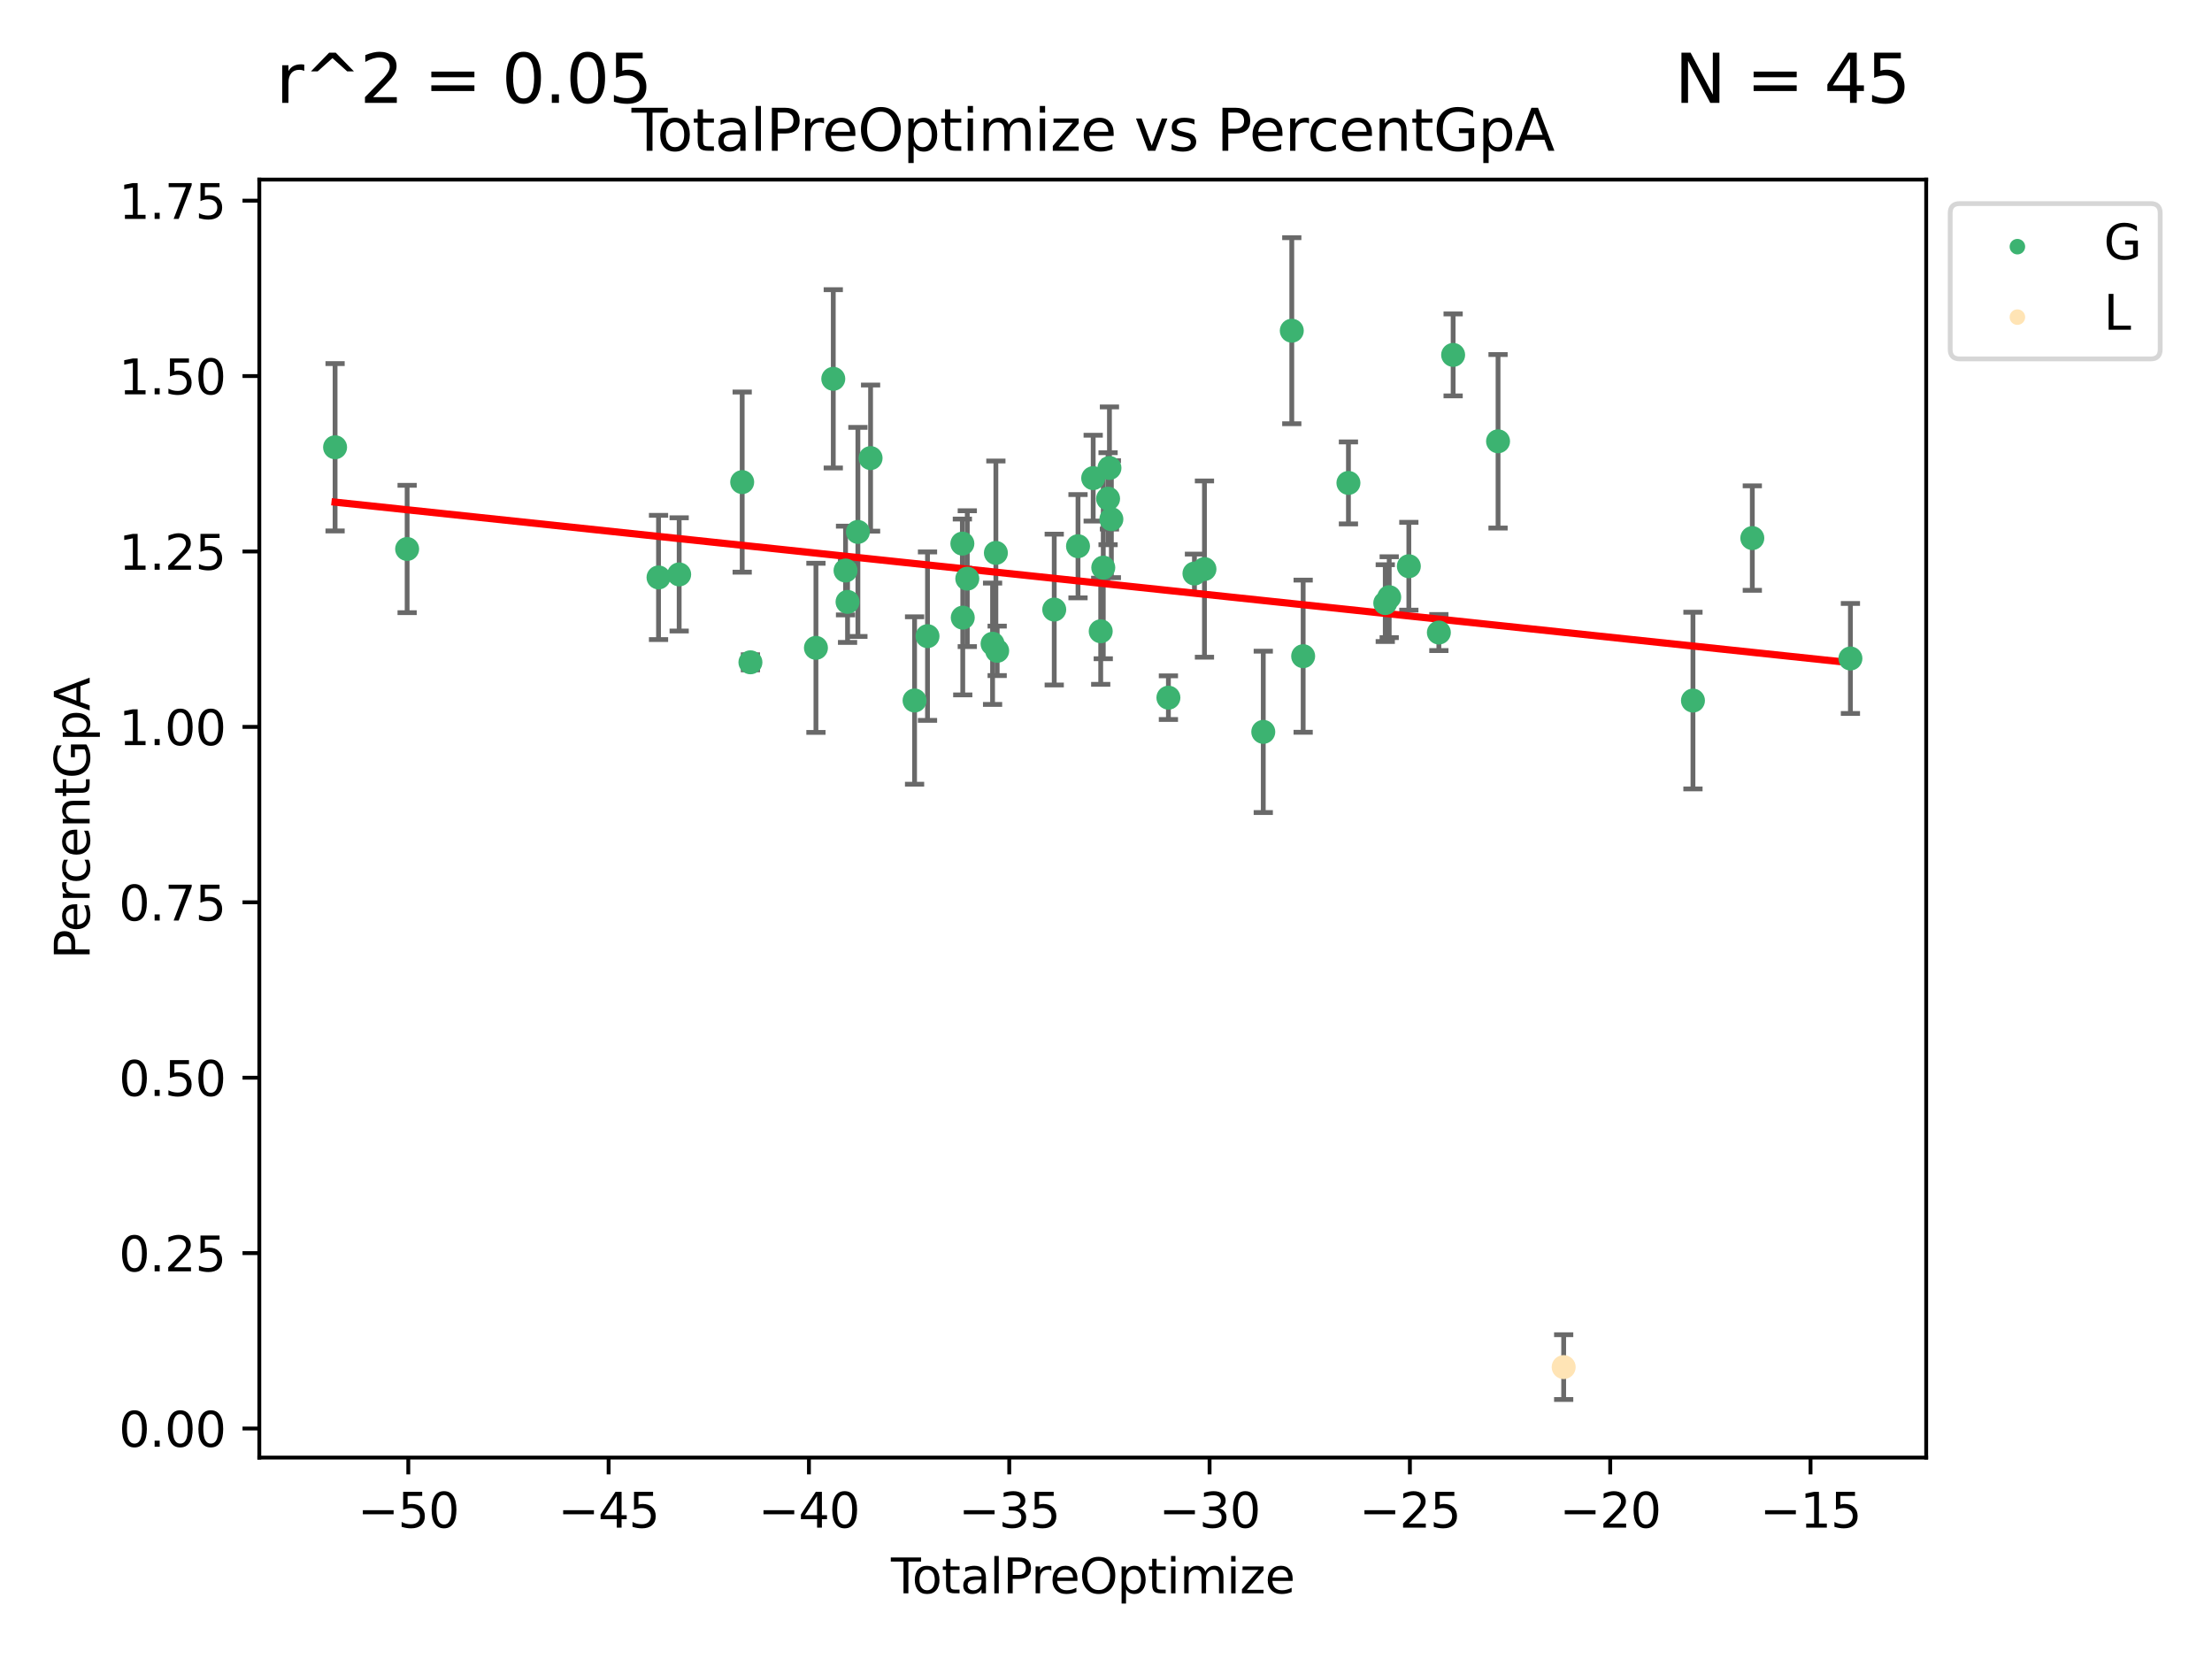 <?xml version="1.0" encoding="utf-8" standalone="no"?>
<!DOCTYPE svg PUBLIC "-//W3C//DTD SVG 1.1//EN"
  "http://www.w3.org/Graphics/SVG/1.1/DTD/svg11.dtd">
<svg xmlns:xlink="http://www.w3.org/1999/xlink" width="460.8pt" height="345.6pt" viewBox="0 0 460.8 345.6" xmlns="http://www.w3.org/2000/svg" version="1.1">
 <defs>
  <style type="text/css">*{stroke-linejoin: round; stroke-linecap: butt}</style>
 </defs>
 <g id="figure_1">
  <g id="patch_1">
   <path d="M 0 345.6 
L 460.8 345.6 
L 460.8 0 
L 0 0 
z
" style="fill: #ffffff"/>
  </g>
  <g id="axes_1">
   <g id="patch_2">
    <path d="M 54.02 303.64 
L 401.26 303.64 
L 401.26 37.411 
L 54.02 37.411 
z
" style="fill: #ffffff"/>
   </g>
   <g id="PathCollection_1">
    <defs>
     <path id="m9920bfb9d6" d="M 0 1.118 
C 0.297 1.118 0.581 1 0.791 0.791 
C 1 0.581 1.118 0.297 1.118 0 
C 1.118 -0.297 1 -0.581 0.791 -0.791 
C 0.581 -1 0.297 -1.118 0 -1.118 
C -0.297 -1.118 -0.581 -1 -0.791 -0.791 
C -1 -0.581 -1.118 -0.297 -1.118 0 
C -1.118 0.297 -1 0.581 -0.791 0.791 
C -0.581 1 -0.297 1.118 0 1.118 
z
" style="stroke: #3cb371"/>
    </defs>
    <g clip-path="url(#p3138dc5c91)">
     <use xlink:href="#m9920bfb9d6" x="69.804" y="93.175" style="fill: #3cb371; stroke: #3cb371"/>
     <use xlink:href="#m9920bfb9d6" x="84.813" y="114.364" style="fill: #3cb371; stroke: #3cb371"/>
     <use xlink:href="#m9920bfb9d6" x="137.183" y="120.292" style="fill: #3cb371; stroke: #3cb371"/>
     <use xlink:href="#m9920bfb9d6" x="141.483" y="119.66" style="fill: #3cb371; stroke: #3cb371"/>
     <use xlink:href="#m9920bfb9d6" x="154.612" y="100.43" style="fill: #3cb371; stroke: #3cb371"/>
     <use xlink:href="#m9920bfb9d6" x="156.328" y="137.97" style="fill: #3cb371; stroke: #3cb371"/>
     <use xlink:href="#m9920bfb9d6" x="169.975" y="134.958" style="fill: #3cb371; stroke: #3cb371"/>
     <use xlink:href="#m9920bfb9d6" x="173.587" y="78.915" style="fill: #3cb371; stroke: #3cb371"/>
     <use xlink:href="#m9920bfb9d6" x="176.141" y="118.852" style="fill: #3cb371; stroke: #3cb371"/>
     <use xlink:href="#m9920bfb9d6" x="176.56" y="125.384" style="fill: #3cb371; stroke: #3cb371"/>
     <use xlink:href="#m9920bfb9d6" x="178.716" y="110.81" style="fill: #3cb371; stroke: #3cb371"/>
     <use xlink:href="#m9920bfb9d6" x="181.358" y="95.429" style="fill: #3cb371; stroke: #3cb371"/>
     <use xlink:href="#m9920bfb9d6" x="190.522" y="145.926" style="fill: #3cb371; stroke: #3cb371"/>
     <use xlink:href="#m9920bfb9d6" x="193.217" y="132.522" style="fill: #3cb371; stroke: #3cb371"/>
     <use xlink:href="#m9920bfb9d6" x="200.479" y="113.243" style="fill: #3cb371; stroke: #3cb371"/>
     <use xlink:href="#m9920bfb9d6" x="200.56" y="128.666" style="fill: #3cb371; stroke: #3cb371"/>
     <use xlink:href="#m9920bfb9d6" x="201.505" y="120.545" style="fill: #3cb371; stroke: #3cb371"/>
     <use xlink:href="#m9920bfb9d6" x="206.771" y="134.105" style="fill: #3cb371; stroke: #3cb371"/>
     <use xlink:href="#m9920bfb9d6" x="207.46" y="115.179" style="fill: #3cb371; stroke: #3cb371"/>
     <use xlink:href="#m9920bfb9d6" x="207.73" y="135.584" style="fill: #3cb371; stroke: #3cb371"/>
     <use xlink:href="#m9920bfb9d6" x="219.617" y="126.985" style="fill: #3cb371; stroke: #3cb371"/>
     <use xlink:href="#m9920bfb9d6" x="224.569" y="113.787" style="fill: #3cb371; stroke: #3cb371"/>
     <use xlink:href="#m9920bfb9d6" x="227.731" y="99.604" style="fill: #3cb371; stroke: #3cb371"/>
     <use xlink:href="#m9920bfb9d6" x="229.299" y="131.505" style="fill: #3cb371; stroke: #3cb371"/>
     <use xlink:href="#m9920bfb9d6" x="229.831" y="118.244" style="fill: #3cb371; stroke: #3cb371"/>
     <use xlink:href="#m9920bfb9d6" x="230.832" y="103.886" style="fill: #3cb371; stroke: #3cb371"/>
     <use xlink:href="#m9920bfb9d6" x="231.118" y="97.49" style="fill: #3cb371; stroke: #3cb371"/>
     <use xlink:href="#m9920bfb9d6" x="231.519" y="108.156" style="fill: #3cb371; stroke: #3cb371"/>
     <use xlink:href="#m9920bfb9d6" x="243.401" y="145.336" style="fill: #3cb371; stroke: #3cb371"/>
     <use xlink:href="#m9920bfb9d6" x="248.827" y="119.476" style="fill: #3cb371; stroke: #3cb371"/>
     <use xlink:href="#m9920bfb9d6" x="250.911" y="118.546" style="fill: #3cb371; stroke: #3cb371"/>
     <use xlink:href="#m9920bfb9d6" x="263.163" y="152.462" style="fill: #3cb371; stroke: #3cb371"/>
     <use xlink:href="#m9920bfb9d6" x="269.103" y="68.892" style="fill: #3cb371; stroke: #3cb371"/>
     <use xlink:href="#m9920bfb9d6" x="271.472" y="136.696" style="fill: #3cb371; stroke: #3cb371"/>
     <use xlink:href="#m9920bfb9d6" x="280.903" y="100.603" style="fill: #3cb371; stroke: #3cb371"/>
     <use xlink:href="#m9920bfb9d6" x="288.576" y="125.638" style="fill: #3cb371; stroke: #3cb371"/>
     <use xlink:href="#m9920bfb9d6" x="289.398" y="124.405" style="fill: #3cb371; stroke: #3cb371"/>
     <use xlink:href="#m9920bfb9d6" x="293.487" y="117.956" style="fill: #3cb371; stroke: #3cb371"/>
     <use xlink:href="#m9920bfb9d6" x="299.742" y="131.767" style="fill: #3cb371; stroke: #3cb371"/>
     <use xlink:href="#m9920bfb9d6" x="302.714" y="73.932" style="fill: #3cb371; stroke: #3cb371"/>
     <use xlink:href="#m9920bfb9d6" x="312.071" y="91.932" style="fill: #3cb371; stroke: #3cb371"/>
     <use xlink:href="#m9920bfb9d6" x="352.674" y="145.941" style="fill: #3cb371; stroke: #3cb371"/>
     <use xlink:href="#m9920bfb9d6" x="365.039" y="112.093" style="fill: #3cb371; stroke: #3cb371"/>
     <use xlink:href="#m9920bfb9d6" x="385.476" y="137.172" style="fill: #3cb371; stroke: #3cb371"/>
    </g>
   </g>
   <g id="PathCollection_2">
    <defs>
     <path id="mbb4ca479d2" d="M 0 1.118 
C 0.297 1.118 0.581 1 0.791 0.791 
C 1 0.581 1.118 0.297 1.118 0 
C 1.118 -0.297 1 -0.581 0.791 -0.791 
C 0.581 -1 0.297 -1.118 0 -1.118 
C -0.297 -1.118 -0.581 -1 -0.791 -0.791 
C -1 -0.581 -1.118 -0.297 -1.118 0 
C -1.118 0.297 -1 0.581 -0.791 0.791 
C -0.581 1 -0.297 1.118 0 1.118 
z
" style="stroke: #ffe4b5"/>
    </defs>
    <g clip-path="url(#p3138dc5c91)">
     <use xlink:href="#mbb4ca479d2" x="325.743" y="284.792" style="fill: #ffe4b5; stroke: #ffe4b5"/>
    </g>
   </g>
   <g id="matplotlib.axis_1">
    <g id="xtick_1">
     <g id="line2d_1">
      <defs>
       <path id="md422247e07" d="M 0 0 
L 0 3.5 
" style="stroke: #000000; stroke-width: 0.8"/>
      </defs>
      <g>
       <use xlink:href="#md422247e07" x="85.054" y="303.64" style="stroke: #000000; stroke-width: 0.8"/>
      </g>
     </g>
     <g id="text_1">
      <!-- −50 -->
      <g transform="translate(74.502 318.238)scale(0.1 -0.1)">
       <defs>
        <path id="DejaVuSans-2212" d="M 678 2272 
L 4684 2272 
L 4684 1741 
L 678 1741 
L 678 2272 
z
" transform="scale(0.016)"/>
        <path id="DejaVuSans-35" d="M 691 4666 
L 3169 4666 
L 3169 4134 
L 1269 4134 
L 1269 2991 
Q 1406 3038 1543 3061 
Q 1681 3084 1819 3084 
Q 2600 3084 3056 2656 
Q 3513 2228 3513 1497 
Q 3513 744 3044 326 
Q 2575 -91 1722 -91 
Q 1428 -91 1123 -41 
Q 819 9 494 109 
L 494 744 
Q 775 591 1075 516 
Q 1375 441 1709 441 
Q 2250 441 2565 725 
Q 2881 1009 2881 1497 
Q 2881 1984 2565 2268 
Q 2250 2553 1709 2553 
Q 1456 2553 1204 2497 
Q 953 2441 691 2322 
L 691 4666 
z
" transform="scale(0.016)"/>
        <path id="DejaVuSans-30" d="M 2034 4250 
Q 1547 4250 1301 3770 
Q 1056 3291 1056 2328 
Q 1056 1369 1301 889 
Q 1547 409 2034 409 
Q 2525 409 2770 889 
Q 3016 1369 3016 2328 
Q 3016 3291 2770 3770 
Q 2525 4250 2034 4250 
z
M 2034 4750 
Q 2819 4750 3233 4129 
Q 3647 3509 3647 2328 
Q 3647 1150 3233 529 
Q 2819 -91 2034 -91 
Q 1250 -91 836 529 
Q 422 1150 422 2328 
Q 422 3509 836 4129 
Q 1250 4750 2034 4750 
z
" transform="scale(0.016)"/>
       </defs>
       <use xlink:href="#DejaVuSans-2212"/>
       <use xlink:href="#DejaVuSans-35" x="83.789"/>
       <use xlink:href="#DejaVuSans-30" x="147.412"/>
      </g>
     </g>
    </g>
    <g id="xtick_2">
     <g id="line2d_2">
      <g>
       <use xlink:href="#md422247e07" x="126.785" y="303.64" style="stroke: #000000; stroke-width: 0.8"/>
      </g>
     </g>
     <g id="text_2">
      <!-- −45 -->
      <g transform="translate(116.233 318.238)scale(0.1 -0.1)">
       <defs>
        <path id="DejaVuSans-34" d="M 2419 4116 
L 825 1625 
L 2419 1625 
L 2419 4116 
z
M 2253 4666 
L 3047 4666 
L 3047 1625 
L 3713 1625 
L 3713 1100 
L 3047 1100 
L 3047 0 
L 2419 0 
L 2419 1100 
L 313 1100 
L 313 1709 
L 2253 4666 
z
" transform="scale(0.016)"/>
       </defs>
       <use xlink:href="#DejaVuSans-2212"/>
       <use xlink:href="#DejaVuSans-34" x="83.789"/>
       <use xlink:href="#DejaVuSans-35" x="147.412"/>
      </g>
     </g>
    </g>
    <g id="xtick_3">
     <g id="line2d_3">
      <g>
       <use xlink:href="#md422247e07" x="168.515" y="303.64" style="stroke: #000000; stroke-width: 0.8"/>
      </g>
     </g>
     <g id="text_3">
      <!-- −40 -->
      <g transform="translate(157.963 318.238)scale(0.1 -0.1)">
       <use xlink:href="#DejaVuSans-2212"/>
       <use xlink:href="#DejaVuSans-34" x="83.789"/>
       <use xlink:href="#DejaVuSans-30" x="147.412"/>
      </g>
     </g>
    </g>
    <g id="xtick_4">
     <g id="line2d_4">
      <g>
       <use xlink:href="#md422247e07" x="210.246" y="303.64" style="stroke: #000000; stroke-width: 0.8"/>
      </g>
     </g>
     <g id="text_4">
      <!-- −35 -->
      <g transform="translate(199.694 318.238)scale(0.1 -0.1)">
       <defs>
        <path id="DejaVuSans-33" d="M 2597 2516 
Q 3050 2419 3304 2112 
Q 3559 1806 3559 1356 
Q 3559 666 3084 287 
Q 2609 -91 1734 -91 
Q 1441 -91 1130 -33 
Q 819 25 488 141 
L 488 750 
Q 750 597 1062 519 
Q 1375 441 1716 441 
Q 2309 441 2620 675 
Q 2931 909 2931 1356 
Q 2931 1769 2642 2001 
Q 2353 2234 1838 2234 
L 1294 2234 
L 1294 2753 
L 1863 2753 
Q 2328 2753 2575 2939 
Q 2822 3125 2822 3475 
Q 2822 3834 2567 4026 
Q 2313 4219 1838 4219 
Q 1578 4219 1281 4162 
Q 984 4106 628 3988 
L 628 4550 
Q 988 4650 1302 4700 
Q 1616 4750 1894 4750 
Q 2613 4750 3031 4423 
Q 3450 4097 3450 3541 
Q 3450 3153 3228 2886 
Q 3006 2619 2597 2516 
z
" transform="scale(0.016)"/>
       </defs>
       <use xlink:href="#DejaVuSans-2212"/>
       <use xlink:href="#DejaVuSans-33" x="83.789"/>
       <use xlink:href="#DejaVuSans-35" x="147.412"/>
      </g>
     </g>
    </g>
    <g id="xtick_5">
     <g id="line2d_5">
      <g>
       <use xlink:href="#md422247e07" x="251.976" y="303.64" style="stroke: #000000; stroke-width: 0.8"/>
      </g>
     </g>
     <g id="text_5">
      <!-- −30 -->
      <g transform="translate(241.424 318.238)scale(0.1 -0.1)">
       <use xlink:href="#DejaVuSans-2212"/>
       <use xlink:href="#DejaVuSans-33" x="83.789"/>
       <use xlink:href="#DejaVuSans-30" x="147.412"/>
      </g>
     </g>
    </g>
    <g id="xtick_6">
     <g id="line2d_6">
      <g>
       <use xlink:href="#md422247e07" x="293.707" y="303.64" style="stroke: #000000; stroke-width: 0.8"/>
      </g>
     </g>
     <g id="text_6">
      <!-- −25 -->
      <g transform="translate(283.155 318.238)scale(0.1 -0.1)">
       <defs>
        <path id="DejaVuSans-32" d="M 1228 531 
L 3431 531 
L 3431 0 
L 469 0 
L 469 531 
Q 828 903 1448 1529 
Q 2069 2156 2228 2338 
Q 2531 2678 2651 2914 
Q 2772 3150 2772 3378 
Q 2772 3750 2511 3984 
Q 2250 4219 1831 4219 
Q 1534 4219 1204 4116 
Q 875 4013 500 3803 
L 500 4441 
Q 881 4594 1212 4672 
Q 1544 4750 1819 4750 
Q 2544 4750 2975 4387 
Q 3406 4025 3406 3419 
Q 3406 3131 3298 2873 
Q 3191 2616 2906 2266 
Q 2828 2175 2409 1742 
Q 1991 1309 1228 531 
z
" transform="scale(0.016)"/>
       </defs>
       <use xlink:href="#DejaVuSans-2212"/>
       <use xlink:href="#DejaVuSans-32" x="83.789"/>
       <use xlink:href="#DejaVuSans-35" x="147.412"/>
      </g>
     </g>
    </g>
    <g id="xtick_7">
     <g id="line2d_7">
      <g>
       <use xlink:href="#md422247e07" x="335.437" y="303.64" style="stroke: #000000; stroke-width: 0.8"/>
      </g>
     </g>
     <g id="text_7">
      <!-- −20 -->
      <g transform="translate(324.885 318.238)scale(0.1 -0.1)">
       <use xlink:href="#DejaVuSans-2212"/>
       <use xlink:href="#DejaVuSans-32" x="83.789"/>
       <use xlink:href="#DejaVuSans-30" x="147.412"/>
      </g>
     </g>
    </g>
    <g id="xtick_8">
     <g id="line2d_8">
      <g>
       <use xlink:href="#md422247e07" x="377.168" y="303.64" style="stroke: #000000; stroke-width: 0.8"/>
      </g>
     </g>
     <g id="text_8">
      <!-- −15 -->
      <g transform="translate(366.615 318.238)scale(0.1 -0.1)">
       <defs>
        <path id="DejaVuSans-31" d="M 794 531 
L 1825 531 
L 1825 4091 
L 703 3866 
L 703 4441 
L 1819 4666 
L 2450 4666 
L 2450 531 
L 3481 531 
L 3481 0 
L 794 0 
L 794 531 
z
" transform="scale(0.016)"/>
       </defs>
       <use xlink:href="#DejaVuSans-2212"/>
       <use xlink:href="#DejaVuSans-31" x="83.789"/>
       <use xlink:href="#DejaVuSans-35" x="147.412"/>
      </g>
     </g>
    </g>
    <g id="text_9">
     <!-- TotalPreOptimize -->
     <g transform="translate(185.597 331.917)scale(0.1 -0.1)">
      <defs>
       <path id="DejaVuSans-54" d="M -19 4666 
L 3928 4666 
L 3928 4134 
L 2272 4134 
L 2272 0 
L 1638 0 
L 1638 4134 
L -19 4134 
L -19 4666 
z
" transform="scale(0.016)"/>
       <path id="DejaVuSans-6f" d="M 1959 3097 
Q 1497 3097 1228 2736 
Q 959 2375 959 1747 
Q 959 1119 1226 758 
Q 1494 397 1959 397 
Q 2419 397 2687 759 
Q 2956 1122 2956 1747 
Q 2956 2369 2687 2733 
Q 2419 3097 1959 3097 
z
M 1959 3584 
Q 2709 3584 3137 3096 
Q 3566 2609 3566 1747 
Q 3566 888 3137 398 
Q 2709 -91 1959 -91 
Q 1206 -91 779 398 
Q 353 888 353 1747 
Q 353 2609 779 3096 
Q 1206 3584 1959 3584 
z
" transform="scale(0.016)"/>
       <path id="DejaVuSans-74" d="M 1172 4494 
L 1172 3500 
L 2356 3500 
L 2356 3053 
L 1172 3053 
L 1172 1153 
Q 1172 725 1289 603 
Q 1406 481 1766 481 
L 2356 481 
L 2356 0 
L 1766 0 
Q 1100 0 847 248 
Q 594 497 594 1153 
L 594 3053 
L 172 3053 
L 172 3500 
L 594 3500 
L 594 4494 
L 1172 4494 
z
" transform="scale(0.016)"/>
       <path id="DejaVuSans-61" d="M 2194 1759 
Q 1497 1759 1228 1600 
Q 959 1441 959 1056 
Q 959 750 1161 570 
Q 1363 391 1709 391 
Q 2188 391 2477 730 
Q 2766 1069 2766 1631 
L 2766 1759 
L 2194 1759 
z
M 3341 1997 
L 3341 0 
L 2766 0 
L 2766 531 
Q 2569 213 2275 61 
Q 1981 -91 1556 -91 
Q 1019 -91 701 211 
Q 384 513 384 1019 
Q 384 1609 779 1909 
Q 1175 2209 1959 2209 
L 2766 2209 
L 2766 2266 
Q 2766 2663 2505 2880 
Q 2244 3097 1772 3097 
Q 1472 3097 1187 3025 
Q 903 2953 641 2809 
L 641 3341 
Q 956 3463 1253 3523 
Q 1550 3584 1831 3584 
Q 2591 3584 2966 3190 
Q 3341 2797 3341 1997 
z
" transform="scale(0.016)"/>
       <path id="DejaVuSans-6c" d="M 603 4863 
L 1178 4863 
L 1178 0 
L 603 0 
L 603 4863 
z
" transform="scale(0.016)"/>
       <path id="DejaVuSans-50" d="M 1259 4147 
L 1259 2394 
L 2053 2394 
Q 2494 2394 2734 2622 
Q 2975 2850 2975 3272 
Q 2975 3691 2734 3919 
Q 2494 4147 2053 4147 
L 1259 4147 
z
M 628 4666 
L 2053 4666 
Q 2838 4666 3239 4311 
Q 3641 3956 3641 3272 
Q 3641 2581 3239 2228 
Q 2838 1875 2053 1875 
L 1259 1875 
L 1259 0 
L 628 0 
L 628 4666 
z
" transform="scale(0.016)"/>
       <path id="DejaVuSans-72" d="M 2631 2963 
Q 2534 3019 2420 3045 
Q 2306 3072 2169 3072 
Q 1681 3072 1420 2755 
Q 1159 2438 1159 1844 
L 1159 0 
L 581 0 
L 581 3500 
L 1159 3500 
L 1159 2956 
Q 1341 3275 1631 3429 
Q 1922 3584 2338 3584 
Q 2397 3584 2469 3576 
Q 2541 3569 2628 3553 
L 2631 2963 
z
" transform="scale(0.016)"/>
       <path id="DejaVuSans-65" d="M 3597 1894 
L 3597 1613 
L 953 1613 
Q 991 1019 1311 708 
Q 1631 397 2203 397 
Q 2534 397 2845 478 
Q 3156 559 3463 722 
L 3463 178 
Q 3153 47 2828 -22 
Q 2503 -91 2169 -91 
Q 1331 -91 842 396 
Q 353 884 353 1716 
Q 353 2575 817 3079 
Q 1281 3584 2069 3584 
Q 2775 3584 3186 3129 
Q 3597 2675 3597 1894 
z
M 3022 2063 
Q 3016 2534 2758 2815 
Q 2500 3097 2075 3097 
Q 1594 3097 1305 2825 
Q 1016 2553 972 2059 
L 3022 2063 
z
" transform="scale(0.016)"/>
       <path id="DejaVuSans-4f" d="M 2522 4238 
Q 1834 4238 1429 3725 
Q 1025 3213 1025 2328 
Q 1025 1447 1429 934 
Q 1834 422 2522 422 
Q 3209 422 3611 934 
Q 4013 1447 4013 2328 
Q 4013 3213 3611 3725 
Q 3209 4238 2522 4238 
z
M 2522 4750 
Q 3503 4750 4090 4092 
Q 4678 3434 4678 2328 
Q 4678 1225 4090 567 
Q 3503 -91 2522 -91 
Q 1538 -91 948 565 
Q 359 1222 359 2328 
Q 359 3434 948 4092 
Q 1538 4750 2522 4750 
z
" transform="scale(0.016)"/>
       <path id="DejaVuSans-70" d="M 1159 525 
L 1159 -1331 
L 581 -1331 
L 581 3500 
L 1159 3500 
L 1159 2969 
Q 1341 3281 1617 3432 
Q 1894 3584 2278 3584 
Q 2916 3584 3314 3078 
Q 3713 2572 3713 1747 
Q 3713 922 3314 415 
Q 2916 -91 2278 -91 
Q 1894 -91 1617 61 
Q 1341 213 1159 525 
z
M 3116 1747 
Q 3116 2381 2855 2742 
Q 2594 3103 2138 3103 
Q 1681 3103 1420 2742 
Q 1159 2381 1159 1747 
Q 1159 1113 1420 752 
Q 1681 391 2138 391 
Q 2594 391 2855 752 
Q 3116 1113 3116 1747 
z
" transform="scale(0.016)"/>
       <path id="DejaVuSans-69" d="M 603 3500 
L 1178 3500 
L 1178 0 
L 603 0 
L 603 3500 
z
M 603 4863 
L 1178 4863 
L 1178 4134 
L 603 4134 
L 603 4863 
z
" transform="scale(0.016)"/>
       <path id="DejaVuSans-6d" d="M 3328 2828 
Q 3544 3216 3844 3400 
Q 4144 3584 4550 3584 
Q 5097 3584 5394 3201 
Q 5691 2819 5691 2113 
L 5691 0 
L 5113 0 
L 5113 2094 
Q 5113 2597 4934 2840 
Q 4756 3084 4391 3084 
Q 3944 3084 3684 2787 
Q 3425 2491 3425 1978 
L 3425 0 
L 2847 0 
L 2847 2094 
Q 2847 2600 2669 2842 
Q 2491 3084 2119 3084 
Q 1678 3084 1418 2786 
Q 1159 2488 1159 1978 
L 1159 0 
L 581 0 
L 581 3500 
L 1159 3500 
L 1159 2956 
Q 1356 3278 1631 3431 
Q 1906 3584 2284 3584 
Q 2666 3584 2933 3390 
Q 3200 3197 3328 2828 
z
" transform="scale(0.016)"/>
       <path id="DejaVuSans-7a" d="M 353 3500 
L 3084 3500 
L 3084 2975 
L 922 459 
L 3084 459 
L 3084 0 
L 275 0 
L 275 525 
L 2438 3041 
L 353 3041 
L 353 3500 
z
" transform="scale(0.016)"/>
      </defs>
      <use xlink:href="#DejaVuSans-54"/>
      <use xlink:href="#DejaVuSans-6f" x="44.084"/>
      <use xlink:href="#DejaVuSans-74" x="105.266"/>
      <use xlink:href="#DejaVuSans-61" x="144.475"/>
      <use xlink:href="#DejaVuSans-6c" x="205.754"/>
      <use xlink:href="#DejaVuSans-50" x="233.537"/>
      <use xlink:href="#DejaVuSans-72" x="292.09"/>
      <use xlink:href="#DejaVuSans-65" x="330.953"/>
      <use xlink:href="#DejaVuSans-4f" x="392.477"/>
      <use xlink:href="#DejaVuSans-70" x="471.188"/>
      <use xlink:href="#DejaVuSans-74" x="534.664"/>
      <use xlink:href="#DejaVuSans-69" x="573.873"/>
      <use xlink:href="#DejaVuSans-6d" x="601.656"/>
      <use xlink:href="#DejaVuSans-69" x="699.068"/>
      <use xlink:href="#DejaVuSans-7a" x="726.852"/>
      <use xlink:href="#DejaVuSans-65" x="779.342"/>
     </g>
    </g>
   </g>
   <g id="matplotlib.axis_2">
    <g id="ytick_1">
     <g id="line2d_9">
      <defs>
       <path id="m6c296fb19e" d="M 0 0 
L -3.5 0 
" style="stroke: #000000; stroke-width: 0.8"/>
      </defs>
      <g>
       <use xlink:href="#m6c296fb19e" x="54.02" y="297.587" style="stroke: #000000; stroke-width: 0.8"/>
      </g>
     </g>
     <g id="text_10">
      <!-- 0.00 -->
      <g transform="translate(24.754 301.386)scale(0.1 -0.1)">
       <defs>
        <path id="DejaVuSans-2e" d="M 684 794 
L 1344 794 
L 1344 0 
L 684 0 
L 684 794 
z
" transform="scale(0.016)"/>
       </defs>
       <use xlink:href="#DejaVuSans-30"/>
       <use xlink:href="#DejaVuSans-2e" x="63.623"/>
       <use xlink:href="#DejaVuSans-30" x="95.41"/>
       <use xlink:href="#DejaVuSans-30" x="159.033"/>
      </g>
     </g>
    </g>
    <g id="ytick_2">
     <g id="line2d_10">
      <g>
       <use xlink:href="#m6c296fb19e" x="54.02" y="261.046" style="stroke: #000000; stroke-width: 0.8"/>
      </g>
     </g>
     <g id="text_11">
      <!-- 0.25 -->
      <g transform="translate(24.754 264.846)scale(0.1 -0.1)">
       <use xlink:href="#DejaVuSans-30"/>
       <use xlink:href="#DejaVuSans-2e" x="63.623"/>
       <use xlink:href="#DejaVuSans-32" x="95.41"/>
       <use xlink:href="#DejaVuSans-35" x="159.033"/>
      </g>
     </g>
    </g>
    <g id="ytick_3">
     <g id="line2d_11">
      <g>
       <use xlink:href="#m6c296fb19e" x="54.02" y="224.506" style="stroke: #000000; stroke-width: 0.8"/>
      </g>
     </g>
     <g id="text_12">
      <!-- 0.50 -->
      <g transform="translate(24.754 228.305)scale(0.1 -0.1)">
       <use xlink:href="#DejaVuSans-30"/>
       <use xlink:href="#DejaVuSans-2e" x="63.623"/>
       <use xlink:href="#DejaVuSans-35" x="95.41"/>
       <use xlink:href="#DejaVuSans-30" x="159.033"/>
      </g>
     </g>
    </g>
    <g id="ytick_4">
     <g id="line2d_12">
      <g>
       <use xlink:href="#m6c296fb19e" x="54.02" y="187.966" style="stroke: #000000; stroke-width: 0.8"/>
      </g>
     </g>
     <g id="text_13">
      <!-- 0.75 -->
      <g transform="translate(24.754 191.765)scale(0.1 -0.1)">
       <defs>
        <path id="DejaVuSans-37" d="M 525 4666 
L 3525 4666 
L 3525 4397 
L 1831 0 
L 1172 0 
L 2766 4134 
L 525 4134 
L 525 4666 
z
" transform="scale(0.016)"/>
       </defs>
       <use xlink:href="#DejaVuSans-30"/>
       <use xlink:href="#DejaVuSans-2e" x="63.623"/>
       <use xlink:href="#DejaVuSans-37" x="95.41"/>
       <use xlink:href="#DejaVuSans-35" x="159.033"/>
      </g>
     </g>
    </g>
    <g id="ytick_5">
     <g id="line2d_13">
      <g>
       <use xlink:href="#m6c296fb19e" x="54.02" y="151.425" style="stroke: #000000; stroke-width: 0.8"/>
      </g>
     </g>
     <g id="text_14">
      <!-- 1.00 -->
      <g transform="translate(24.754 155.224)scale(0.1 -0.1)">
       <use xlink:href="#DejaVuSans-31"/>
       <use xlink:href="#DejaVuSans-2e" x="63.623"/>
       <use xlink:href="#DejaVuSans-30" x="95.41"/>
       <use xlink:href="#DejaVuSans-30" x="159.033"/>
      </g>
     </g>
    </g>
    <g id="ytick_6">
     <g id="line2d_14">
      <g>
       <use xlink:href="#m6c296fb19e" x="54.02" y="114.885" style="stroke: #000000; stroke-width: 0.8"/>
      </g>
     </g>
     <g id="text_15">
      <!-- 1.25 -->
      <g transform="translate(24.754 118.684)scale(0.1 -0.1)">
       <use xlink:href="#DejaVuSans-31"/>
       <use xlink:href="#DejaVuSans-2e" x="63.623"/>
       <use xlink:href="#DejaVuSans-32" x="95.41"/>
       <use xlink:href="#DejaVuSans-35" x="159.033"/>
      </g>
     </g>
    </g>
    <g id="ytick_7">
     <g id="line2d_15">
      <g>
       <use xlink:href="#m6c296fb19e" x="54.02" y="78.345" style="stroke: #000000; stroke-width: 0.8"/>
      </g>
     </g>
     <g id="text_16">
      <!-- 1.50 -->
      <g transform="translate(24.754 82.144)scale(0.1 -0.1)">
       <use xlink:href="#DejaVuSans-31"/>
       <use xlink:href="#DejaVuSans-2e" x="63.623"/>
       <use xlink:href="#DejaVuSans-35" x="95.41"/>
       <use xlink:href="#DejaVuSans-30" x="159.033"/>
      </g>
     </g>
    </g>
    <g id="ytick_8">
     <g id="line2d_16">
      <g>
       <use xlink:href="#m6c296fb19e" x="54.02" y="41.804" style="stroke: #000000; stroke-width: 0.8"/>
      </g>
     </g>
     <g id="text_17">
      <!-- 1.75 -->
      <g transform="translate(24.754 45.603)scale(0.1 -0.1)">
       <use xlink:href="#DejaVuSans-31"/>
       <use xlink:href="#DejaVuSans-2e" x="63.623"/>
       <use xlink:href="#DejaVuSans-37" x="95.41"/>
       <use xlink:href="#DejaVuSans-35" x="159.033"/>
      </g>
     </g>
    </g>
    <g id="text_18">
     <!-- PercentGpA -->
     <g transform="translate(18.675 199.802)rotate(-90)scale(0.1 -0.1)">
      <defs>
       <path id="DejaVuSans-63" d="M 3122 3366 
L 3122 2828 
Q 2878 2963 2633 3030 
Q 2388 3097 2138 3097 
Q 1578 3097 1268 2742 
Q 959 2388 959 1747 
Q 959 1106 1268 751 
Q 1578 397 2138 397 
Q 2388 397 2633 464 
Q 2878 531 3122 666 
L 3122 134 
Q 2881 22 2623 -34 
Q 2366 -91 2075 -91 
Q 1284 -91 818 406 
Q 353 903 353 1747 
Q 353 2603 823 3093 
Q 1294 3584 2113 3584 
Q 2378 3584 2631 3529 
Q 2884 3475 3122 3366 
z
" transform="scale(0.016)"/>
       <path id="DejaVuSans-6e" d="M 3513 2113 
L 3513 0 
L 2938 0 
L 2938 2094 
Q 2938 2591 2744 2837 
Q 2550 3084 2163 3084 
Q 1697 3084 1428 2787 
Q 1159 2491 1159 1978 
L 1159 0 
L 581 0 
L 581 3500 
L 1159 3500 
L 1159 2956 
Q 1366 3272 1645 3428 
Q 1925 3584 2291 3584 
Q 2894 3584 3203 3211 
Q 3513 2838 3513 2113 
z
" transform="scale(0.016)"/>
       <path id="DejaVuSans-47" d="M 3809 666 
L 3809 1919 
L 2778 1919 
L 2778 2438 
L 4434 2438 
L 4434 434 
Q 4069 175 3628 42 
Q 3188 -91 2688 -91 
Q 1594 -91 976 548 
Q 359 1188 359 2328 
Q 359 3472 976 4111 
Q 1594 4750 2688 4750 
Q 3144 4750 3555 4637 
Q 3966 4525 4313 4306 
L 4313 3634 
Q 3963 3931 3569 4081 
Q 3175 4231 2741 4231 
Q 1884 4231 1454 3753 
Q 1025 3275 1025 2328 
Q 1025 1384 1454 906 
Q 1884 428 2741 428 
Q 3075 428 3337 486 
Q 3600 544 3809 666 
z
" transform="scale(0.016)"/>
       <path id="DejaVuSans-41" d="M 2188 4044 
L 1331 1722 
L 3047 1722 
L 2188 4044 
z
M 1831 4666 
L 2547 4666 
L 4325 0 
L 3669 0 
L 3244 1197 
L 1141 1197 
L 716 0 
L 50 0 
L 1831 4666 
z
" transform="scale(0.016)"/>
      </defs>
      <use xlink:href="#DejaVuSans-50"/>
      <use xlink:href="#DejaVuSans-65" x="56.678"/>
      <use xlink:href="#DejaVuSans-72" x="118.201"/>
      <use xlink:href="#DejaVuSans-63" x="157.064"/>
      <use xlink:href="#DejaVuSans-65" x="212.045"/>
      <use xlink:href="#DejaVuSans-6e" x="273.568"/>
      <use xlink:href="#DejaVuSans-74" x="336.947"/>
      <use xlink:href="#DejaVuSans-47" x="376.156"/>
      <use xlink:href="#DejaVuSans-70" x="453.646"/>
      <use xlink:href="#DejaVuSans-41" x="517.123"/>
     </g>
    </g>
   </g>
   <g id="LineCollection_1">
    <path d="M 69.804 110.604 
L 69.804 75.745 
" clip-path="url(#p3138dc5c91)" style="fill: none; stroke: #696969"/>
    <path d="M 84.813 127.63 
L 84.813 101.099 
" clip-path="url(#p3138dc5c91)" style="fill: none; stroke: #696969"/>
    <path d="M 137.183 133.231 
L 137.183 107.353 
" clip-path="url(#p3138dc5c91)" style="fill: none; stroke: #696969"/>
    <path d="M 141.483 131.454 
L 141.483 107.865 
" clip-path="url(#p3138dc5c91)" style="fill: none; stroke: #696969"/>
    <path d="M 154.612 119.193 
L 154.612 81.667 
" clip-path="url(#p3138dc5c91)" style="fill: none; stroke: #696969"/>
    <path d="M 156.328 139.543 
L 156.328 136.397 
" clip-path="url(#p3138dc5c91)" style="fill: none; stroke: #696969"/>
    <path d="M 169.975 152.576 
L 169.975 117.339 
" clip-path="url(#p3138dc5c91)" style="fill: none; stroke: #696969"/>
    <path d="M 173.587 97.484 
L 173.587 60.345 
" clip-path="url(#p3138dc5c91)" style="fill: none; stroke: #696969"/>
    <path d="M 176.141 128.095 
L 176.141 109.609 
" clip-path="url(#p3138dc5c91)" style="fill: none; stroke: #696969"/>
    <path d="M 176.56 133.829 
L 176.56 116.939 
" clip-path="url(#p3138dc5c91)" style="fill: none; stroke: #696969"/>
    <path d="M 178.716 132.584 
L 178.716 89.036 
" clip-path="url(#p3138dc5c91)" style="fill: none; stroke: #696969"/>
    <path d="M 181.358 110.646 
L 181.358 80.211 
" clip-path="url(#p3138dc5c91)" style="fill: none; stroke: #696969"/>
    <path d="M 190.522 163.366 
L 190.522 128.487 
" clip-path="url(#p3138dc5c91)" style="fill: none; stroke: #696969"/>
    <path d="M 193.217 150.064 
L 193.217 114.98 
" clip-path="url(#p3138dc5c91)" style="fill: none; stroke: #696969"/>
    <path d="M 200.479 118.358 
L 200.479 108.129 
" clip-path="url(#p3138dc5c91)" style="fill: none; stroke: #696969"/>
    <path d="M 200.56 144.756 
L 200.56 112.576 
" clip-path="url(#p3138dc5c91)" style="fill: none; stroke: #696969"/>
    <path d="M 201.505 134.691 
L 201.505 106.4 
" clip-path="url(#p3138dc5c91)" style="fill: none; stroke: #696969"/>
    <path d="M 206.771 146.744 
L 206.771 121.467 
" clip-path="url(#p3138dc5c91)" style="fill: none; stroke: #696969"/>
    <path d="M 207.46 134.322 
L 207.46 96.036 
" clip-path="url(#p3138dc5c91)" style="fill: none; stroke: #696969"/>
    <path d="M 207.73 140.735 
L 207.73 130.433 
" clip-path="url(#p3138dc5c91)" style="fill: none; stroke: #696969"/>
    <path d="M 219.617 142.696 
L 219.617 111.274 
" clip-path="url(#p3138dc5c91)" style="fill: none; stroke: #696969"/>
    <path d="M 224.569 124.543 
L 224.569 103.032 
" clip-path="url(#p3138dc5c91)" style="fill: none; stroke: #696969"/>
    <path d="M 227.731 108.545 
L 227.731 90.664 
" clip-path="url(#p3138dc5c91)" style="fill: none; stroke: #696969"/>
    <path d="M 229.299 142.562 
L 229.299 120.448 
" clip-path="url(#p3138dc5c91)" style="fill: none; stroke: #696969"/>
    <path d="M 229.831 137.226 
L 229.831 99.263 
" clip-path="url(#p3138dc5c91)" style="fill: none; stroke: #696969"/>
    <path d="M 230.832 113.469 
L 230.832 94.302 
" clip-path="url(#p3138dc5c91)" style="fill: none; stroke: #696969"/>
    <path d="M 231.118 110.214 
L 231.118 84.765 
" clip-path="url(#p3138dc5c91)" style="fill: none; stroke: #696969"/>
    <path d="M 231.519 120.335 
L 231.519 95.978 
" clip-path="url(#p3138dc5c91)" style="fill: none; stroke: #696969"/>
    <path d="M 243.401 149.88 
L 243.401 140.791 
" clip-path="url(#p3138dc5c91)" style="fill: none; stroke: #696969"/>
    <path d="M 248.827 123.527 
L 248.827 115.425 
" clip-path="url(#p3138dc5c91)" style="fill: none; stroke: #696969"/>
    <path d="M 250.911 136.904 
L 250.911 100.189 
" clip-path="url(#p3138dc5c91)" style="fill: none; stroke: #696969"/>
    <path d="M 263.163 169.268 
L 263.163 135.656 
" clip-path="url(#p3138dc5c91)" style="fill: none; stroke: #696969"/>
    <path d="M 269.103 88.272 
L 269.103 49.513 
" clip-path="url(#p3138dc5c91)" style="fill: none; stroke: #696969"/>
    <path d="M 271.472 152.542 
L 271.472 120.849 
" clip-path="url(#p3138dc5c91)" style="fill: none; stroke: #696969"/>
    <path d="M 280.903 109.142 
L 280.903 92.063 
" clip-path="url(#p3138dc5c91)" style="fill: none; stroke: #696969"/>
    <path d="M 288.576 133.639 
L 288.576 117.636 
" clip-path="url(#p3138dc5c91)" style="fill: none; stroke: #696969"/>
    <path d="M 289.398 132.826 
L 289.398 115.984 
" clip-path="url(#p3138dc5c91)" style="fill: none; stroke: #696969"/>
    <path d="M 293.487 127.101 
L 293.487 108.811 
" clip-path="url(#p3138dc5c91)" style="fill: none; stroke: #696969"/>
    <path d="M 299.742 135.524 
L 299.742 128.011 
" clip-path="url(#p3138dc5c91)" style="fill: none; stroke: #696969"/>
    <path d="M 302.714 82.467 
L 302.714 65.398 
" clip-path="url(#p3138dc5c91)" style="fill: none; stroke: #696969"/>
    <path d="M 312.071 110.004 
L 312.071 73.86 
" clip-path="url(#p3138dc5c91)" style="fill: none; stroke: #696969"/>
    <path d="M 352.674 164.347 
L 352.674 127.536 
" clip-path="url(#p3138dc5c91)" style="fill: none; stroke: #696969"/>
    <path d="M 365.039 122.975 
L 365.039 101.211 
" clip-path="url(#p3138dc5c91)" style="fill: none; stroke: #696969"/>
    <path d="M 385.476 148.632 
L 385.476 125.712 
" clip-path="url(#p3138dc5c91)" style="fill: none; stroke: #696969"/>
   </g>
   <g id="line2d_17">
    <defs>
     <path id="m8d1030906d" d="M 2 0 
L -2 -0 
" style="stroke: #696969"/>
    </defs>
    <g clip-path="url(#p3138dc5c91)">
     <use xlink:href="#m8d1030906d" x="69.804" y="110.604" style="fill: #696969; stroke: #696969"/>
     <use xlink:href="#m8d1030906d" x="84.813" y="127.63" style="fill: #696969; stroke: #696969"/>
     <use xlink:href="#m8d1030906d" x="137.183" y="133.231" style="fill: #696969; stroke: #696969"/>
     <use xlink:href="#m8d1030906d" x="141.483" y="131.454" style="fill: #696969; stroke: #696969"/>
     <use xlink:href="#m8d1030906d" x="154.612" y="119.193" style="fill: #696969; stroke: #696969"/>
     <use xlink:href="#m8d1030906d" x="156.328" y="139.543" style="fill: #696969; stroke: #696969"/>
     <use xlink:href="#m8d1030906d" x="169.975" y="152.576" style="fill: #696969; stroke: #696969"/>
     <use xlink:href="#m8d1030906d" x="173.587" y="97.484" style="fill: #696969; stroke: #696969"/>
     <use xlink:href="#m8d1030906d" x="176.141" y="128.095" style="fill: #696969; stroke: #696969"/>
     <use xlink:href="#m8d1030906d" x="176.56" y="133.829" style="fill: #696969; stroke: #696969"/>
     <use xlink:href="#m8d1030906d" x="178.716" y="132.584" style="fill: #696969; stroke: #696969"/>
     <use xlink:href="#m8d1030906d" x="181.358" y="110.646" style="fill: #696969; stroke: #696969"/>
     <use xlink:href="#m8d1030906d" x="190.522" y="163.366" style="fill: #696969; stroke: #696969"/>
     <use xlink:href="#m8d1030906d" x="193.217" y="150.064" style="fill: #696969; stroke: #696969"/>
     <use xlink:href="#m8d1030906d" x="200.479" y="118.358" style="fill: #696969; stroke: #696969"/>
     <use xlink:href="#m8d1030906d" x="200.56" y="144.756" style="fill: #696969; stroke: #696969"/>
     <use xlink:href="#m8d1030906d" x="201.505" y="134.691" style="fill: #696969; stroke: #696969"/>
     <use xlink:href="#m8d1030906d" x="206.771" y="146.744" style="fill: #696969; stroke: #696969"/>
     <use xlink:href="#m8d1030906d" x="207.46" y="134.322" style="fill: #696969; stroke: #696969"/>
     <use xlink:href="#m8d1030906d" x="207.73" y="140.735" style="fill: #696969; stroke: #696969"/>
     <use xlink:href="#m8d1030906d" x="219.617" y="142.696" style="fill: #696969; stroke: #696969"/>
     <use xlink:href="#m8d1030906d" x="224.569" y="124.543" style="fill: #696969; stroke: #696969"/>
     <use xlink:href="#m8d1030906d" x="227.731" y="108.545" style="fill: #696969; stroke: #696969"/>
     <use xlink:href="#m8d1030906d" x="229.299" y="142.562" style="fill: #696969; stroke: #696969"/>
     <use xlink:href="#m8d1030906d" x="229.831" y="137.226" style="fill: #696969; stroke: #696969"/>
     <use xlink:href="#m8d1030906d" x="230.832" y="113.469" style="fill: #696969; stroke: #696969"/>
     <use xlink:href="#m8d1030906d" x="231.118" y="110.214" style="fill: #696969; stroke: #696969"/>
     <use xlink:href="#m8d1030906d" x="231.519" y="120.335" style="fill: #696969; stroke: #696969"/>
     <use xlink:href="#m8d1030906d" x="243.401" y="149.88" style="fill: #696969; stroke: #696969"/>
     <use xlink:href="#m8d1030906d" x="248.827" y="123.527" style="fill: #696969; stroke: #696969"/>
     <use xlink:href="#m8d1030906d" x="250.911" y="136.904" style="fill: #696969; stroke: #696969"/>
     <use xlink:href="#m8d1030906d" x="263.163" y="169.268" style="fill: #696969; stroke: #696969"/>
     <use xlink:href="#m8d1030906d" x="269.103" y="88.272" style="fill: #696969; stroke: #696969"/>
     <use xlink:href="#m8d1030906d" x="271.472" y="152.542" style="fill: #696969; stroke: #696969"/>
     <use xlink:href="#m8d1030906d" x="280.903" y="109.142" style="fill: #696969; stroke: #696969"/>
     <use xlink:href="#m8d1030906d" x="288.576" y="133.639" style="fill: #696969; stroke: #696969"/>
     <use xlink:href="#m8d1030906d" x="289.398" y="132.826" style="fill: #696969; stroke: #696969"/>
     <use xlink:href="#m8d1030906d" x="293.487" y="127.101" style="fill: #696969; stroke: #696969"/>
     <use xlink:href="#m8d1030906d" x="299.742" y="135.524" style="fill: #696969; stroke: #696969"/>
     <use xlink:href="#m8d1030906d" x="302.714" y="82.467" style="fill: #696969; stroke: #696969"/>
     <use xlink:href="#m8d1030906d" x="312.071" y="110.004" style="fill: #696969; stroke: #696969"/>
     <use xlink:href="#m8d1030906d" x="352.674" y="164.347" style="fill: #696969; stroke: #696969"/>
     <use xlink:href="#m8d1030906d" x="365.039" y="122.975" style="fill: #696969; stroke: #696969"/>
     <use xlink:href="#m8d1030906d" x="385.476" y="148.632" style="fill: #696969; stroke: #696969"/>
    </g>
   </g>
   <g id="line2d_18">
    <g clip-path="url(#p3138dc5c91)">
     <use xlink:href="#m8d1030906d" x="69.804" y="75.745" style="fill: #696969; stroke: #696969"/>
     <use xlink:href="#m8d1030906d" x="84.813" y="101.099" style="fill: #696969; stroke: #696969"/>
     <use xlink:href="#m8d1030906d" x="137.183" y="107.353" style="fill: #696969; stroke: #696969"/>
     <use xlink:href="#m8d1030906d" x="141.483" y="107.865" style="fill: #696969; stroke: #696969"/>
     <use xlink:href="#m8d1030906d" x="154.612" y="81.667" style="fill: #696969; stroke: #696969"/>
     <use xlink:href="#m8d1030906d" x="156.328" y="136.397" style="fill: #696969; stroke: #696969"/>
     <use xlink:href="#m8d1030906d" x="169.975" y="117.339" style="fill: #696969; stroke: #696969"/>
     <use xlink:href="#m8d1030906d" x="173.587" y="60.345" style="fill: #696969; stroke: #696969"/>
     <use xlink:href="#m8d1030906d" x="176.141" y="109.609" style="fill: #696969; stroke: #696969"/>
     <use xlink:href="#m8d1030906d" x="176.56" y="116.939" style="fill: #696969; stroke: #696969"/>
     <use xlink:href="#m8d1030906d" x="178.716" y="89.036" style="fill: #696969; stroke: #696969"/>
     <use xlink:href="#m8d1030906d" x="181.358" y="80.211" style="fill: #696969; stroke: #696969"/>
     <use xlink:href="#m8d1030906d" x="190.522" y="128.487" style="fill: #696969; stroke: #696969"/>
     <use xlink:href="#m8d1030906d" x="193.217" y="114.98" style="fill: #696969; stroke: #696969"/>
     <use xlink:href="#m8d1030906d" x="200.479" y="108.129" style="fill: #696969; stroke: #696969"/>
     <use xlink:href="#m8d1030906d" x="200.56" y="112.576" style="fill: #696969; stroke: #696969"/>
     <use xlink:href="#m8d1030906d" x="201.505" y="106.4" style="fill: #696969; stroke: #696969"/>
     <use xlink:href="#m8d1030906d" x="206.771" y="121.467" style="fill: #696969; stroke: #696969"/>
     <use xlink:href="#m8d1030906d" x="207.46" y="96.036" style="fill: #696969; stroke: #696969"/>
     <use xlink:href="#m8d1030906d" x="207.73" y="130.433" style="fill: #696969; stroke: #696969"/>
     <use xlink:href="#m8d1030906d" x="219.617" y="111.274" style="fill: #696969; stroke: #696969"/>
     <use xlink:href="#m8d1030906d" x="224.569" y="103.032" style="fill: #696969; stroke: #696969"/>
     <use xlink:href="#m8d1030906d" x="227.731" y="90.664" style="fill: #696969; stroke: #696969"/>
     <use xlink:href="#m8d1030906d" x="229.299" y="120.448" style="fill: #696969; stroke: #696969"/>
     <use xlink:href="#m8d1030906d" x="229.831" y="99.263" style="fill: #696969; stroke: #696969"/>
     <use xlink:href="#m8d1030906d" x="230.832" y="94.302" style="fill: #696969; stroke: #696969"/>
     <use xlink:href="#m8d1030906d" x="231.118" y="84.765" style="fill: #696969; stroke: #696969"/>
     <use xlink:href="#m8d1030906d" x="231.519" y="95.978" style="fill: #696969; stroke: #696969"/>
     <use xlink:href="#m8d1030906d" x="243.401" y="140.791" style="fill: #696969; stroke: #696969"/>
     <use xlink:href="#m8d1030906d" x="248.827" y="115.425" style="fill: #696969; stroke: #696969"/>
     <use xlink:href="#m8d1030906d" x="250.911" y="100.189" style="fill: #696969; stroke: #696969"/>
     <use xlink:href="#m8d1030906d" x="263.163" y="135.656" style="fill: #696969; stroke: #696969"/>
     <use xlink:href="#m8d1030906d" x="269.103" y="49.513" style="fill: #696969; stroke: #696969"/>
     <use xlink:href="#m8d1030906d" x="271.472" y="120.849" style="fill: #696969; stroke: #696969"/>
     <use xlink:href="#m8d1030906d" x="280.903" y="92.063" style="fill: #696969; stroke: #696969"/>
     <use xlink:href="#m8d1030906d" x="288.576" y="117.636" style="fill: #696969; stroke: #696969"/>
     <use xlink:href="#m8d1030906d" x="289.398" y="115.984" style="fill: #696969; stroke: #696969"/>
     <use xlink:href="#m8d1030906d" x="293.487" y="108.811" style="fill: #696969; stroke: #696969"/>
     <use xlink:href="#m8d1030906d" x="299.742" y="128.011" style="fill: #696969; stroke: #696969"/>
     <use xlink:href="#m8d1030906d" x="302.714" y="65.398" style="fill: #696969; stroke: #696969"/>
     <use xlink:href="#m8d1030906d" x="312.071" y="73.86" style="fill: #696969; stroke: #696969"/>
     <use xlink:href="#m8d1030906d" x="352.674" y="127.536" style="fill: #696969; stroke: #696969"/>
     <use xlink:href="#m8d1030906d" x="365.039" y="101.211" style="fill: #696969; stroke: #696969"/>
     <use xlink:href="#m8d1030906d" x="385.476" y="125.712" style="fill: #696969; stroke: #696969"/>
    </g>
   </g>
   <g id="LineCollection_2">
    <path d="M 325.743 291.539 
L 325.743 278.046 
" clip-path="url(#p3138dc5c91)" style="fill: none; stroke: #696969"/>
   </g>
   <g id="line2d_19">
    <g clip-path="url(#p3138dc5c91)">
     <use xlink:href="#m8d1030906d" x="325.743" y="291.539" style="fill: #696969; stroke: #696969"/>
    </g>
   </g>
   <g id="line2d_20">
    <g clip-path="url(#p3138dc5c91)">
     <use xlink:href="#m8d1030906d" x="325.743" y="278.046" style="fill: #696969; stroke: #696969"/>
    </g>
   </g>
   <g id="line2d_21">
    <path d="M 69.804 104.605 
L 84.813 106.195 
L 137.183 111.745 
L 141.483 112.201 
L 154.612 113.592 
L 156.328 113.774 
L 169.975 115.22 
L 173.587 115.603 
L 176.141 115.874 
L 176.56 115.918 
L 178.716 116.146 
L 181.358 116.426 
L 190.522 117.398 
L 193.217 117.683 
L 200.479 118.453 
L 200.56 118.461 
L 201.505 118.561 
L 206.771 119.119 
L 207.46 119.192 
L 207.73 119.221 
L 219.617 120.481 
L 224.569 121.005 
L 227.731 121.341 
L 229.299 121.507 
L 229.831 121.563 
L 230.832 121.669 
L 231.118 121.699 
L 231.519 121.742 
L 243.401 123.001 
L 248.827 123.576 
L 250.911 123.797 
L 263.163 125.095 
L 269.103 125.725 
L 271.472 125.976 
L 280.903 126.975 
L 288.576 127.788 
L 289.398 127.876 
L 293.487 128.309 
L 299.742 128.972 
L 302.714 129.287 
L 312.071 130.278 
L 325.743 131.727 
L 352.674 134.581 
L 365.039 135.891 
L 385.476 138.057 
" clip-path="url(#p3138dc5c91)" style="fill: none; stroke: #ff0000; stroke-width: 1.5; stroke-linecap: square"/>
   </g>
   <g id="line2d_22">
    <defs>
     <path id="mc87023abf3" d="M 0 2 
C 0.53 2 1.039 1.789 1.414 1.414 
C 1.789 1.039 2 0.53 2 0 
C 2 -0.53 1.789 -1.039 1.414 -1.414 
C 1.039 -1.789 0.53 -2 0 -2 
C -0.53 -2 -1.039 -1.789 -1.414 -1.414 
C -1.789 -1.039 -2 -0.53 -2 0 
C -2 0.53 -1.789 1.039 -1.414 1.414 
C -1.039 1.789 -0.53 2 0 2 
z
" style="stroke: #3cb371"/>
    </defs>
    <g clip-path="url(#p3138dc5c91)">
     <use xlink:href="#mc87023abf3" x="69.804" y="93.175" style="fill: #3cb371; stroke: #3cb371"/>
     <use xlink:href="#mc87023abf3" x="84.813" y="114.364" style="fill: #3cb371; stroke: #3cb371"/>
     <use xlink:href="#mc87023abf3" x="137.183" y="120.292" style="fill: #3cb371; stroke: #3cb371"/>
     <use xlink:href="#mc87023abf3" x="141.483" y="119.66" style="fill: #3cb371; stroke: #3cb371"/>
     <use xlink:href="#mc87023abf3" x="154.612" y="100.43" style="fill: #3cb371; stroke: #3cb371"/>
     <use xlink:href="#mc87023abf3" x="156.328" y="137.97" style="fill: #3cb371; stroke: #3cb371"/>
     <use xlink:href="#mc87023abf3" x="169.975" y="134.958" style="fill: #3cb371; stroke: #3cb371"/>
     <use xlink:href="#mc87023abf3" x="173.587" y="78.915" style="fill: #3cb371; stroke: #3cb371"/>
     <use xlink:href="#mc87023abf3" x="176.141" y="118.852" style="fill: #3cb371; stroke: #3cb371"/>
     <use xlink:href="#mc87023abf3" x="176.56" y="125.384" style="fill: #3cb371; stroke: #3cb371"/>
     <use xlink:href="#mc87023abf3" x="178.716" y="110.81" style="fill: #3cb371; stroke: #3cb371"/>
     <use xlink:href="#mc87023abf3" x="181.358" y="95.429" style="fill: #3cb371; stroke: #3cb371"/>
     <use xlink:href="#mc87023abf3" x="190.522" y="145.926" style="fill: #3cb371; stroke: #3cb371"/>
     <use xlink:href="#mc87023abf3" x="193.217" y="132.522" style="fill: #3cb371; stroke: #3cb371"/>
     <use xlink:href="#mc87023abf3" x="200.479" y="113.243" style="fill: #3cb371; stroke: #3cb371"/>
     <use xlink:href="#mc87023abf3" x="200.56" y="128.666" style="fill: #3cb371; stroke: #3cb371"/>
     <use xlink:href="#mc87023abf3" x="201.505" y="120.545" style="fill: #3cb371; stroke: #3cb371"/>
     <use xlink:href="#mc87023abf3" x="206.771" y="134.105" style="fill: #3cb371; stroke: #3cb371"/>
     <use xlink:href="#mc87023abf3" x="207.46" y="115.179" style="fill: #3cb371; stroke: #3cb371"/>
     <use xlink:href="#mc87023abf3" x="207.73" y="135.584" style="fill: #3cb371; stroke: #3cb371"/>
     <use xlink:href="#mc87023abf3" x="219.617" y="126.985" style="fill: #3cb371; stroke: #3cb371"/>
     <use xlink:href="#mc87023abf3" x="224.569" y="113.787" style="fill: #3cb371; stroke: #3cb371"/>
     <use xlink:href="#mc87023abf3" x="227.731" y="99.604" style="fill: #3cb371; stroke: #3cb371"/>
     <use xlink:href="#mc87023abf3" x="229.299" y="131.505" style="fill: #3cb371; stroke: #3cb371"/>
     <use xlink:href="#mc87023abf3" x="229.831" y="118.244" style="fill: #3cb371; stroke: #3cb371"/>
     <use xlink:href="#mc87023abf3" x="230.832" y="103.886" style="fill: #3cb371; stroke: #3cb371"/>
     <use xlink:href="#mc87023abf3" x="231.118" y="97.49" style="fill: #3cb371; stroke: #3cb371"/>
     <use xlink:href="#mc87023abf3" x="231.519" y="108.156" style="fill: #3cb371; stroke: #3cb371"/>
     <use xlink:href="#mc87023abf3" x="243.401" y="145.336" style="fill: #3cb371; stroke: #3cb371"/>
     <use xlink:href="#mc87023abf3" x="248.827" y="119.476" style="fill: #3cb371; stroke: #3cb371"/>
     <use xlink:href="#mc87023abf3" x="250.911" y="118.546" style="fill: #3cb371; stroke: #3cb371"/>
     <use xlink:href="#mc87023abf3" x="263.163" y="152.462" style="fill: #3cb371; stroke: #3cb371"/>
     <use xlink:href="#mc87023abf3" x="269.103" y="68.892" style="fill: #3cb371; stroke: #3cb371"/>
     <use xlink:href="#mc87023abf3" x="271.472" y="136.696" style="fill: #3cb371; stroke: #3cb371"/>
     <use xlink:href="#mc87023abf3" x="280.903" y="100.603" style="fill: #3cb371; stroke: #3cb371"/>
     <use xlink:href="#mc87023abf3" x="288.576" y="125.638" style="fill: #3cb371; stroke: #3cb371"/>
     <use xlink:href="#mc87023abf3" x="289.398" y="124.405" style="fill: #3cb371; stroke: #3cb371"/>
     <use xlink:href="#mc87023abf3" x="293.487" y="117.956" style="fill: #3cb371; stroke: #3cb371"/>
     <use xlink:href="#mc87023abf3" x="299.742" y="131.767" style="fill: #3cb371; stroke: #3cb371"/>
     <use xlink:href="#mc87023abf3" x="302.714" y="73.932" style="fill: #3cb371; stroke: #3cb371"/>
     <use xlink:href="#mc87023abf3" x="312.071" y="91.932" style="fill: #3cb371; stroke: #3cb371"/>
     <use xlink:href="#mc87023abf3" x="352.674" y="145.941" style="fill: #3cb371; stroke: #3cb371"/>
     <use xlink:href="#mc87023abf3" x="365.039" y="112.093" style="fill: #3cb371; stroke: #3cb371"/>
     <use xlink:href="#mc87023abf3" x="385.476" y="137.172" style="fill: #3cb371; stroke: #3cb371"/>
    </g>
   </g>
   <g id="line2d_23">
    <defs>
     <path id="m0179c1a553" d="M 0 2 
C 0.53 2 1.039 1.789 1.414 1.414 
C 1.789 1.039 2 0.53 2 0 
C 2 -0.53 1.789 -1.039 1.414 -1.414 
C 1.039 -1.789 0.53 -2 0 -2 
C -0.53 -2 -1.039 -1.789 -1.414 -1.414 
C -1.789 -1.039 -2 -0.53 -2 0 
C -2 0.53 -1.789 1.039 -1.414 1.414 
C -1.039 1.789 -0.53 2 0 2 
z
" style="stroke: #ffe4b5"/>
    </defs>
    <g clip-path="url(#p3138dc5c91)">
     <use xlink:href="#m0179c1a553" x="325.743" y="284.792" style="fill: #ffe4b5; stroke: #ffe4b5"/>
    </g>
   </g>
   <g id="patch_3">
    <path d="M 54.02 303.64 
L 54.02 37.411 
" style="fill: none; stroke: #000000; stroke-width: 0.8; stroke-linejoin: miter; stroke-linecap: square"/>
   </g>
   <g id="patch_4">
    <path d="M 401.26 303.64 
L 401.26 37.411 
" style="fill: none; stroke: #000000; stroke-width: 0.8; stroke-linejoin: miter; stroke-linecap: square"/>
   </g>
   <g id="patch_5">
    <path d="M 54.02 303.64 
L 401.26 303.64 
" style="fill: none; stroke: #000000; stroke-width: 0.8; stroke-linejoin: miter; stroke-linecap: square"/>
   </g>
   <g id="patch_6">
    <path d="M 54.02 37.411 
L 401.26 37.411 
" style="fill: none; stroke: #000000; stroke-width: 0.8; stroke-linejoin: miter; stroke-linecap: square"/>
   </g>
   <g id="text_19">
    <!-- N = 45 -->
    <g transform="translate(348.869 21.426)scale(0.14 -0.14)">
     <defs>
      <path id="DejaVuSans-4e" d="M 628 4666 
L 1478 4666 
L 3547 763 
L 3547 4666 
L 4159 4666 
L 4159 0 
L 3309 0 
L 1241 3903 
L 1241 0 
L 628 0 
L 628 4666 
z
" transform="scale(0.016)"/>
      <path id="DejaVuSans-20" transform="scale(0.016)"/>
      <path id="DejaVuSans-3d" d="M 678 2906 
L 4684 2906 
L 4684 2381 
L 678 2381 
L 678 2906 
z
M 678 1631 
L 4684 1631 
L 4684 1100 
L 678 1100 
L 678 1631 
z
" transform="scale(0.016)"/>
     </defs>
     <use xlink:href="#DejaVuSans-4e"/>
     <use xlink:href="#DejaVuSans-20" x="74.805"/>
     <use xlink:href="#DejaVuSans-3d" x="106.592"/>
     <use xlink:href="#DejaVuSans-20" x="190.381"/>
     <use xlink:href="#DejaVuSans-34" x="222.168"/>
     <use xlink:href="#DejaVuSans-35" x="285.791"/>
    </g>
   </g>
   <g id="text_20">
    <!-- r^2 = 0.05 -->
    <g transform="translate(57.492 21.426)scale(0.14 -0.14)">
     <defs>
      <path id="DejaVuSans-5e" d="M 2988 4666 
L 4684 2925 
L 4056 2925 
L 2681 4159 
L 1306 2925 
L 678 2925 
L 2375 4666 
L 2988 4666 
z
" transform="scale(0.016)"/>
     </defs>
     <use xlink:href="#DejaVuSans-72"/>
     <use xlink:href="#DejaVuSans-5e" x="41.113"/>
     <use xlink:href="#DejaVuSans-32" x="124.902"/>
     <use xlink:href="#DejaVuSans-20" x="188.525"/>
     <use xlink:href="#DejaVuSans-3d" x="220.312"/>
     <use xlink:href="#DejaVuSans-20" x="304.102"/>
     <use xlink:href="#DejaVuSans-30" x="335.889"/>
     <use xlink:href="#DejaVuSans-2e" x="399.512"/>
     <use xlink:href="#DejaVuSans-30" x="431.299"/>
     <use xlink:href="#DejaVuSans-35" x="494.922"/>
    </g>
   </g>
   <g id="text_21">
    <!-- TotalPreOptimize vs PercentGpA -->
    <g transform="translate(131.566 31.411)scale(0.12 -0.12)">
     <defs>
      <path id="DejaVuSans-76" d="M 191 3500 
L 800 3500 
L 1894 563 
L 2988 3500 
L 3597 3500 
L 2284 0 
L 1503 0 
L 191 3500 
z
" transform="scale(0.016)"/>
      <path id="DejaVuSans-73" d="M 2834 3397 
L 2834 2853 
Q 2591 2978 2328 3040 
Q 2066 3103 1784 3103 
Q 1356 3103 1142 2972 
Q 928 2841 928 2578 
Q 928 2378 1081 2264 
Q 1234 2150 1697 2047 
L 1894 2003 
Q 2506 1872 2764 1633 
Q 3022 1394 3022 966 
Q 3022 478 2636 193 
Q 2250 -91 1575 -91 
Q 1294 -91 989 -36 
Q 684 19 347 128 
L 347 722 
Q 666 556 975 473 
Q 1284 391 1588 391 
Q 1994 391 2212 530 
Q 2431 669 2431 922 
Q 2431 1156 2273 1281 
Q 2116 1406 1581 1522 
L 1381 1569 
Q 847 1681 609 1914 
Q 372 2147 372 2553 
Q 372 3047 722 3315 
Q 1072 3584 1716 3584 
Q 2034 3584 2315 3537 
Q 2597 3491 2834 3397 
z
" transform="scale(0.016)"/>
     </defs>
     <use xlink:href="#DejaVuSans-54"/>
     <use xlink:href="#DejaVuSans-6f" x="44.084"/>
     <use xlink:href="#DejaVuSans-74" x="105.266"/>
     <use xlink:href="#DejaVuSans-61" x="144.475"/>
     <use xlink:href="#DejaVuSans-6c" x="205.754"/>
     <use xlink:href="#DejaVuSans-50" x="233.537"/>
     <use xlink:href="#DejaVuSans-72" x="292.09"/>
     <use xlink:href="#DejaVuSans-65" x="330.953"/>
     <use xlink:href="#DejaVuSans-4f" x="392.477"/>
     <use xlink:href="#DejaVuSans-70" x="471.188"/>
     <use xlink:href="#DejaVuSans-74" x="534.664"/>
     <use xlink:href="#DejaVuSans-69" x="573.873"/>
     <use xlink:href="#DejaVuSans-6d" x="601.656"/>
     <use xlink:href="#DejaVuSans-69" x="699.068"/>
     <use xlink:href="#DejaVuSans-7a" x="726.852"/>
     <use xlink:href="#DejaVuSans-65" x="779.342"/>
     <use xlink:href="#DejaVuSans-20" x="840.865"/>
     <use xlink:href="#DejaVuSans-76" x="872.652"/>
     <use xlink:href="#DejaVuSans-73" x="931.832"/>
     <use xlink:href="#DejaVuSans-20" x="983.932"/>
     <use xlink:href="#DejaVuSans-50" x="1015.719"/>
     <use xlink:href="#DejaVuSans-65" x="1072.396"/>
     <use xlink:href="#DejaVuSans-72" x="1133.92"/>
     <use xlink:href="#DejaVuSans-63" x="1172.783"/>
     <use xlink:href="#DejaVuSans-65" x="1227.764"/>
     <use xlink:href="#DejaVuSans-6e" x="1289.287"/>
     <use xlink:href="#DejaVuSans-74" x="1352.666"/>
     <use xlink:href="#DejaVuSans-47" x="1391.875"/>
     <use xlink:href="#DejaVuSans-70" x="1469.365"/>
     <use xlink:href="#DejaVuSans-41" x="1532.842"/>
    </g>
   </g>
   <g id="legend_1">
    <g id="patch_7">
     <path d="M 408.26 74.767 
L 448.008 74.767 
Q 450.008 74.767 450.008 72.767 
L 450.008 44.411 
Q 450.008 42.411 448.008 42.411 
L 408.26 42.411 
Q 406.26 42.411 406.26 44.411 
L 406.26 72.767 
Q 406.26 74.767 408.26 74.767 
z
" style="fill: #ffffff; opacity: 0.8; stroke: #cccccc; stroke-linejoin: miter"/>
    </g>
    <g id="PathCollection_3">
     <g>
      <use xlink:href="#m9920bfb9d6" x="420.26" y="51.385" style="fill: #3cb371; stroke: #3cb371"/>
     </g>
    </g>
    <g id="text_22">
     <!-- G -->
     <g transform="translate(438.26 54.01)scale(0.1 -0.1)">
      <use xlink:href="#DejaVuSans-47"/>
     </g>
    </g>
    <g id="PathCollection_4">
     <g>
      <use xlink:href="#mbb4ca479d2" x="420.26" y="66.063" style="fill: #ffe4b5; stroke: #ffe4b5"/>
     </g>
    </g>
    <g id="text_23">
     <!-- L -->
     <g transform="translate(438.26 68.688)scale(0.1 -0.1)">
      <defs>
       <path id="DejaVuSans-4c" d="M 628 4666 
L 1259 4666 
L 1259 531 
L 3531 531 
L 3531 0 
L 628 0 
L 628 4666 
z
" transform="scale(0.016)"/>
      </defs>
      <use xlink:href="#DejaVuSans-4c"/>
     </g>
    </g>
   </g>
  </g>
 </g>
 <defs>
  <clipPath id="p3138dc5c91">
   <rect x="54.02" y="37.411" width="347.24" height="266.229"/>
  </clipPath>
 </defs>
</svg>
